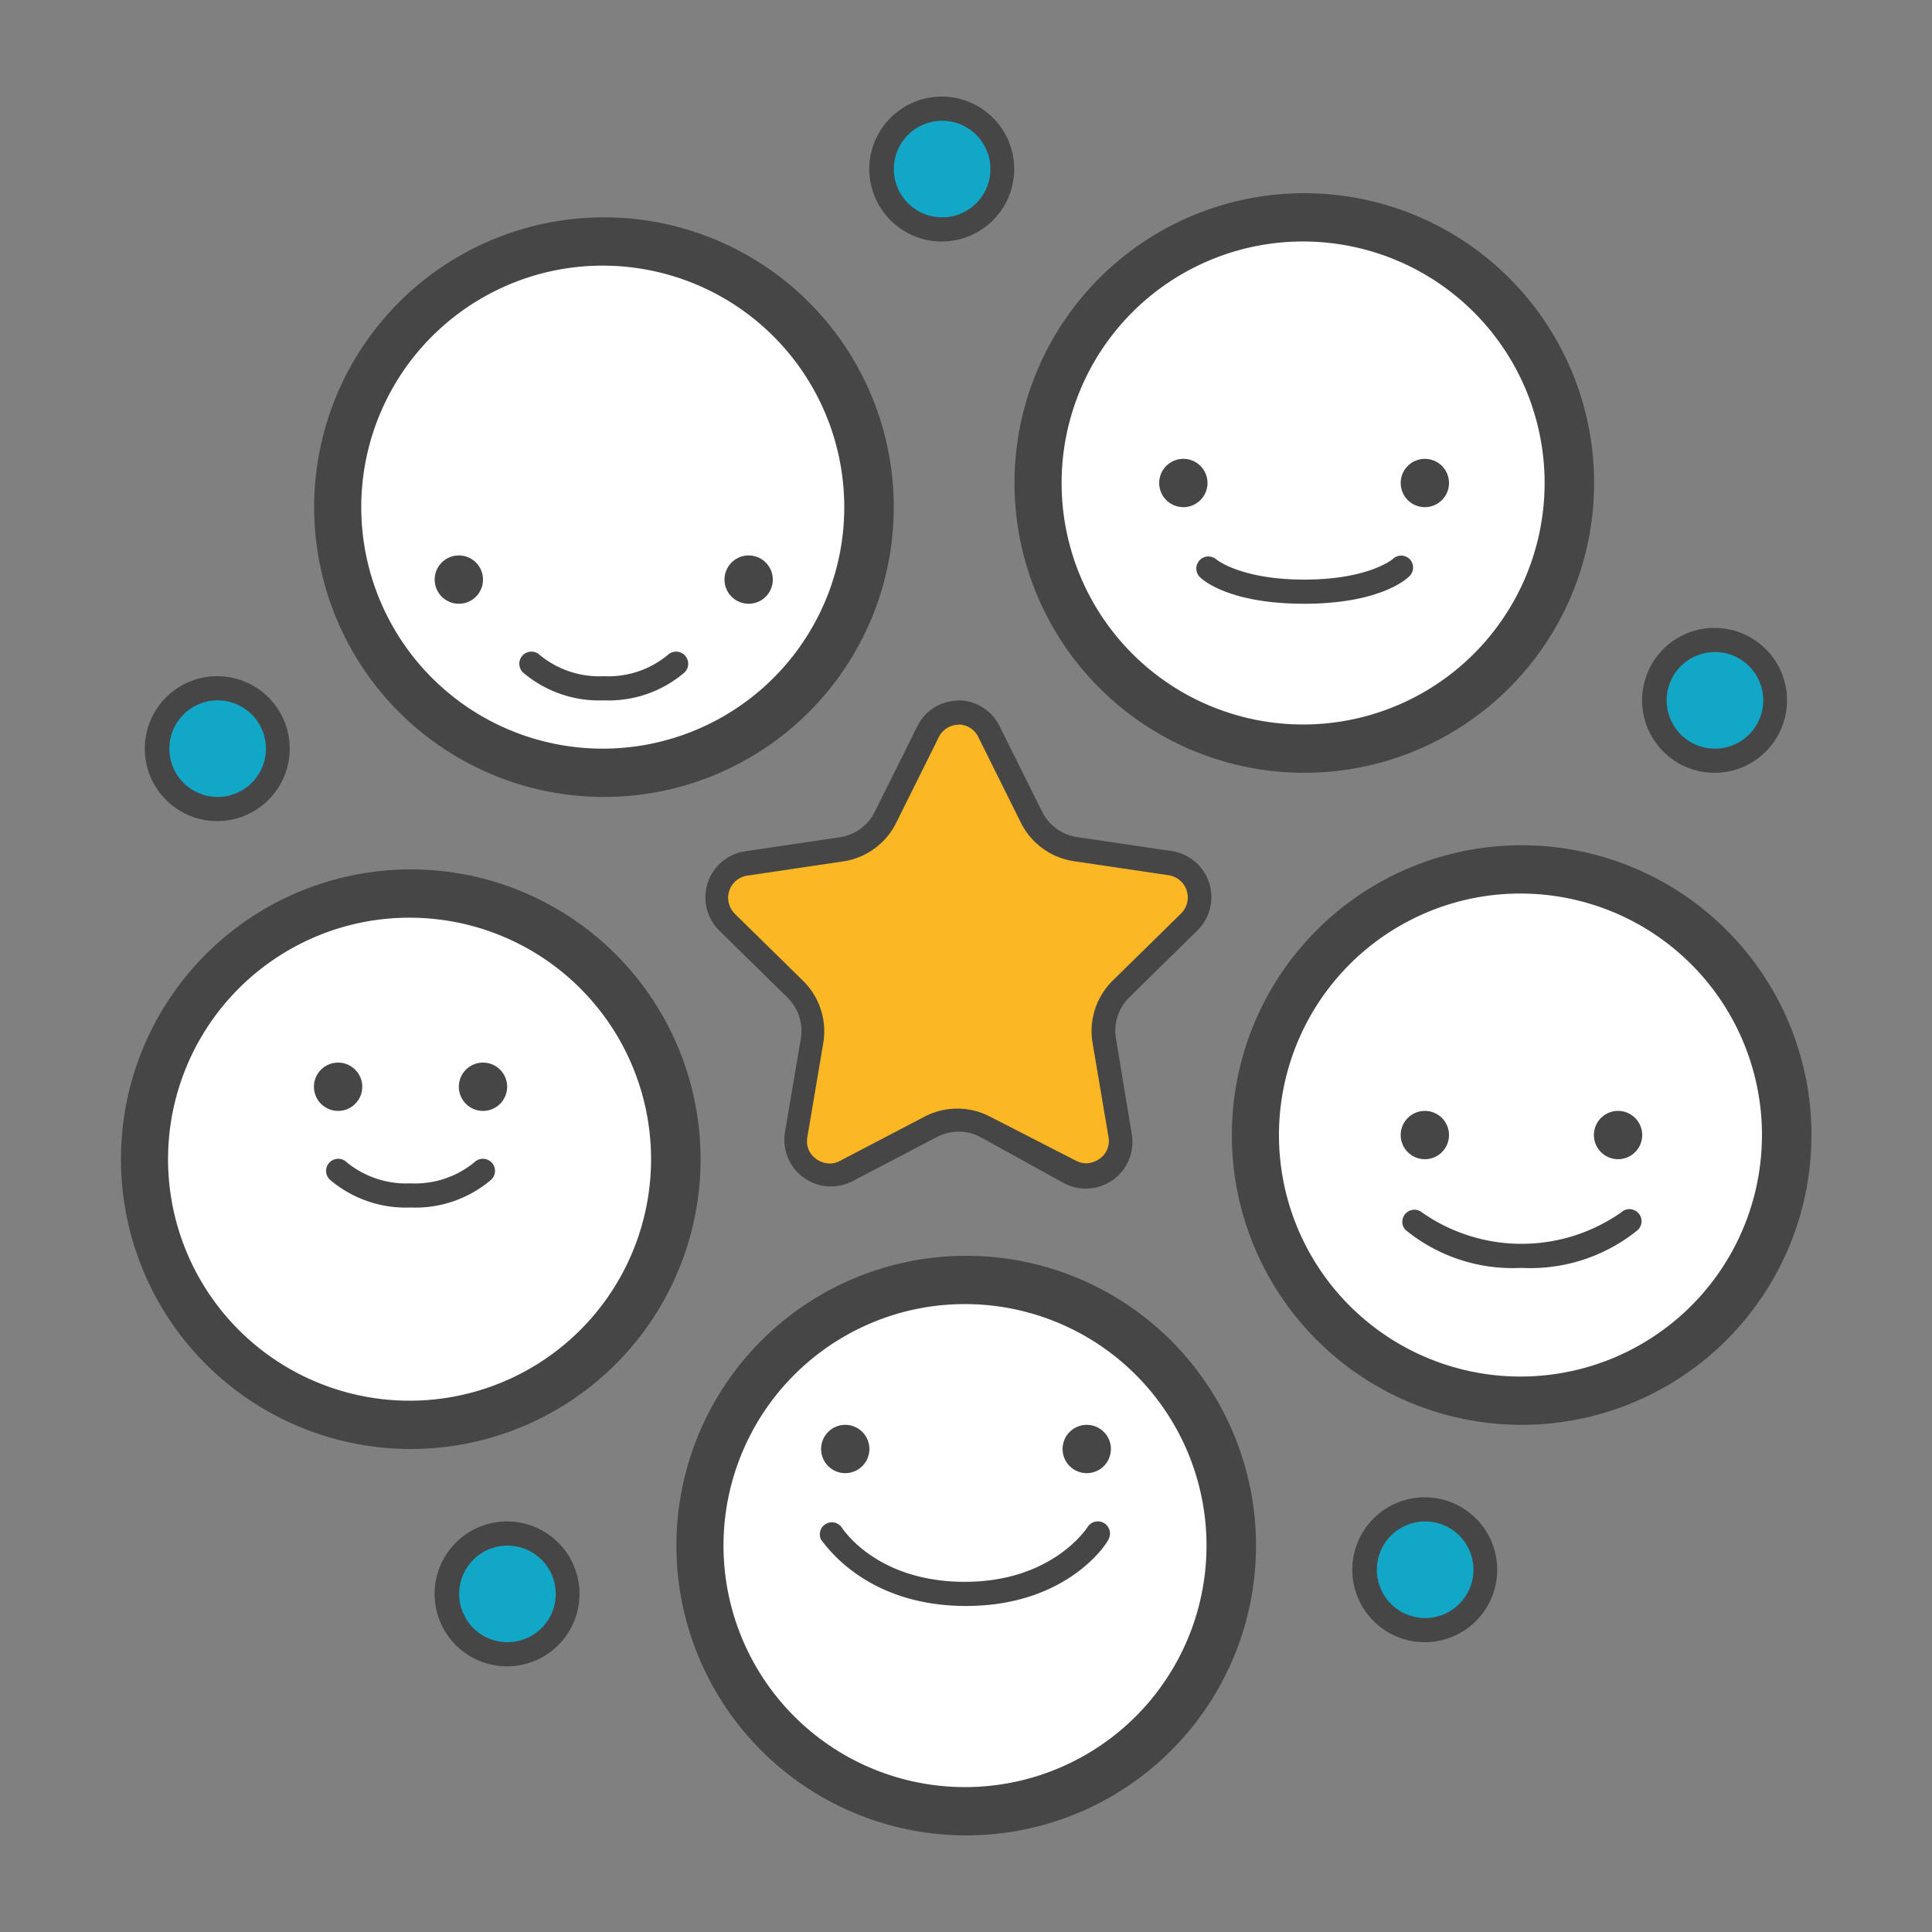 <svg id="Layer_1" data-name="Layer 1" xmlns="http://www.w3.org/2000/svg" viewBox="0 0 80 80"><rect x="0" y="0" width="80" height="80" fill="#808080" stroke="none"/><defs><style>.cls-1{fill:#fcb725}.cls-2{fill:#464646}.cls-3{fill:#12a6c7}.cls-4{fill:#fff}</style></defs><title>loader__logo--stroke</title><g id="star"><path class="cls-1" d="M45 48.68a1.42 1.42 0 0 1-.66-.17l-3.5-1.83a2.42 2.42 0 0 0-2.25 0L35 48.51a1.42 1.42 0 0 1-.66.17 1.46 1.46 0 0 1-1.1-.52A1.4 1.4 0 0 1 33 47l.66-3.9a2.43 2.43 0 0 0-.7-2.14L30.1 38.2a1.43 1.43 0 0 1 .79-2.44l3.91-.58a2.44 2.44 0 0 0 1.82-1.33l1.76-3.54a1.43 1.43 0 0 1 2.57 0l1.76 3.54a2.44 2.44 0 0 0 1.82 1.33l3.91.58a1.43 1.43 0 0 1 .79 2.44L46.41 41a2.44 2.44 0 0 0-.7 2.14l.66 3.9a1.4 1.4 0 0 1-.31 1.16 1.46 1.46 0 0 1-1.06.48z"/><path class="cls-2" d="M39.67 30a.92.92 0 0 1 .84.52l1.76 3.54a2.93 2.93 0 0 0 2.2 1.6l3.91.58a.93.93 0 0 1 .52 1.59l-2.82 2.77a2.93 2.93 0 0 0-.84 2.58l.66 3.9a.9.9 0 0 1-.2.75 1 1 0 0 1-.72.34.93.93 0 0 1-.43-.11L41 46.24a2.93 2.93 0 0 0-2.72 0l-3.5 1.83a.93.93 0 0 1-.43.11 1 1 0 0 1-.72-.34.9.9 0 0 1-.2-.75l.66-3.9a2.93 2.93 0 0 0-.84-2.58l-2.82-2.77a.93.93 0 0 1 .57-1.59l3.91-.58a2.93 2.93 0 0 0 2.2-1.6l1.76-3.54a.92.92 0 0 1 .84-.52m0-1a1.91 1.91 0 0 0-1.73 1.07l-1.76 3.54a1.93 1.93 0 0 1-1.45 1.05l-3.91.58a1.93 1.93 0 0 0-1.07 3.29l2.82 2.77a1.93 1.93 0 0 1 .55 1.7l-.66 3.9a1.93 1.93 0 0 0 2.8 2l3.5-1.83a1.93 1.93 0 0 1 1.79 0L44.07 49a1.93 1.93 0 0 0 2.8-2l-.66-4a1.93 1.93 0 0 1 .55-1.7l2.82-2.77a1.93 1.93 0 0 0-1.07-3.29l-3.91-.58a1.93 1.93 0 0 1-1.45-1.05l-1.75-3.52A1.91 1.91 0 0 0 39.67 29z"/></g><g id="faces-dots"><path class="cls-3" d="M39 9.5a2.5 2.5 0 1 1 1.1-.26 2.48 2.48 0 0 1-1.1.26z"/><path class="cls-2" d="M39 5a2 2 0 1 1-.88.21A2 2 0 0 1 39 5m0-1a3 3 0 1 0 2.69 1.68A3 3 0 0 0 39 4z"/><path class="cls-3" d="M71 31.5a2.5 2.5 0 1 1 1.1-.26 2.48 2.48 0 0 1-1.1.26z"/><path class="cls-2" d="M71 27a2 2 0 1 1-.88.21A2 2 0 0 1 71 27m0-1a3 3 0 1 0 2.69 1.68A3 3 0 0 0 71 26z"/><path class="cls-3" d="M9 33.5a2.5 2.5 0 1 1 1.1-.26 2.48 2.48 0 0 1-1.1.26z"/><path class="cls-2" d="M9 29a2 2 0 1 1-.88.21A2 2 0 0 1 9 29m0-1a3 3 0 1 0 2.69 1.68A3 3 0 0 0 9 28z"/><path class="cls-3" d="M59 67.5a2.5 2.5 0 1 1 1.1-.26 2.48 2.48 0 0 1-1.1.26z"/><path class="cls-2" d="M59 63a2 2 0 1 1-.88.21A2 2 0 0 1 59 63m0-1a3 3 0 1 0 2.69 1.68A3 3 0 0 0 59 62z"/><path class="cls-3" d="M21 68.5a2.5 2.5 0 1 1 1.1-.26 2.48 2.48 0 0 1-1.1.26z"/><path class="cls-2" d="M21 64a2 2 0 1 1-.88.21A2 2 0 0 1 21 64m0-1a3 3 0 1 0 2.69 1.68A3 3 0 0 0 21 63z"/><g id="face-5"><path class="cls-4" d="M40 75a11 11 0 1 1 4.84-1.13A10.94 10.94 0 0 1 40 75z"/><path class="cls-2" d="M40 54a10 10 0 1 1-4.4 1 9.94 9.94 0 0 1 4.4-1m0-2a12 12 0 1 0 10.78 6.71A12 12 0 0 0 40 52z"/><circle class="cls-4" cx="35" cy="60" r="1"/><path class="cls-2" d="M35 59a1 1 0 1 0 1 1 1 1 0 0 0-1-1z"/><circle class="cls-4" cx="45" cy="60" r="1"/><path class="cls-2" d="M45 59a1 1 0 1 0 1 1 1 1 0 0 0-1-1zM40 66.5c-4.23 0-5.88-2.63-6-2.74a.5.5 0 0 1 .85-.52c.06.09 1.46 2.26 5.1 2.26s5.06-2.24 5.08-2.26a.5.5 0 1 1 .86.52c-.03.11-1.67 2.74-5.89 2.74z"/></g><g id="face-4"><path class="cls-4" d="M63 58a11 11 0 1 1 4.84-1.13A10.94 10.94 0 0 1 63 58z"/><path class="cls-2" d="M63 37a10 10 0 1 1-4.4 1 9.94 9.94 0 0 1 4.4-1m0-2a12 12 0 1 0 10.78 6.71A12 12 0 0 0 63 35z"/><circle class="cls-4" cx="59" cy="47" r="1"/><path class="cls-2" d="M59 46a1 1 0 1 0 1 1 1 1 0 0 0-1-1z"/><circle class="cls-4" cx="67" cy="47" r="1"/><path class="cls-2" d="M67 46a1 1 0 1 0 1 1 1 1 0 0 0-1-1zM63 52.5a7 7 0 0 1-4.81-1.58.5.5 0 0 1 .7-.71 7.19 7.19 0 0 0 8.23 0 .5.5 0 0 1 .7.72A7.05 7.05 0 0 1 63 52.5z"/></g><g id="face-3"><path class="cls-4" d="M25 32a11 11 0 1 1 4.84-1.13A10.93 10.93 0 0 1 25 32z"/><path class="cls-2" d="M25 11a10 10 0 1 1-4.4 1 9.94 9.94 0 0 1 4.4-1m0-2a12 12 0 1 0 10.78 6.71A12 12 0 0 0 25 9z"/><circle class="cls-4" cx="19" cy="24" r="1"/><path class="cls-2" d="M19 23a1 1 0 1 0 1 1 1 1 0 0 0-1-1z"/><circle class="cls-4" cx="31" cy="24" r="1"/><path class="cls-2" d="M31 23a1 1 0 1 0 1 1 1 1 0 0 0-1-1zM25 29a4.85 4.85 0 0 1-3.35-1.16.5.5 0 0 1 .71-.71A3.88 3.88 0 0 0 25 28a3.86 3.86 0 0 0 2.64-.87.5.5 0 0 1 .71.71A4.83 4.83 0 0 1 25 29z"/></g><g id="face-2"><path class="cls-4" d="M54 31a11 11 0 1 1 4.84-1.13A10.93 10.93 0 0 1 54 31z"/><path class="cls-2" d="M54 10a10 10 0 1 1-4.4 1 9.94 9.94 0 0 1 4.4-1m0-2a12 12 0 1 0 10.78 6.71A12 12 0 0 0 54 8z"/><circle class="cls-4" cx="49" cy="20" r="1"/><path class="cls-2" d="M49 19a1 1 0 1 0 1 1 1 1 0 0 0-1-1z"/><circle class="cls-4" cx="59" cy="20" r="1"/><path class="cls-2" d="M59 19a1 1 0 1 0 1 1 1 1 0 0 0-1-1zM54 25c-3.12 0-4.23-1-4.34-1.13a.5.5 0 0 1 .7-.71s1 .84 3.65.84 3.65-.84 3.66-.85a.5.5 0 0 1 .7 0 .5.5 0 0 1 0 .7C58.23 24 57.1 25 54 25z"/></g><g id="face-1"><path class="cls-4" d="M17 59a11 11 0 1 1 4.84-1.13A10.94 10.94 0 0 1 17 59z"/><path class="cls-2" d="M17 38a10 10 0 1 1-4.4 1 9.94 9.94 0 0 1 4.4-1m0-2a12 12 0 1 0 10.78 6.71A12 12 0 0 0 17 36z"/><circle class="cls-4" cx="14" cy="45" r="1"/><path class="cls-2" d="M14 44a1 1 0 1 0 1 1 1 1 0 0 0-1-1z"/><circle class="cls-4" cx="20" cy="45" r="1"/><path class="cls-2" d="M20 44a1 1 0 1 0 1 1 1 1 0 0 0-1-1zM17 50a4.85 4.85 0 0 1-3.35-1.16.5.5 0 0 1 .71-.71A3.89 3.89 0 0 0 17 49a3.87 3.87 0 0 0 2.64-.87.5.5 0 0 1 .71.71A4.83 4.83 0 0 1 17 50z"/></g><animateTransform attributeName="transform" type="rotate" from="0 40 40" to="360 40 40" dur="2s" repeatCount="indefinite"/></g></svg>
